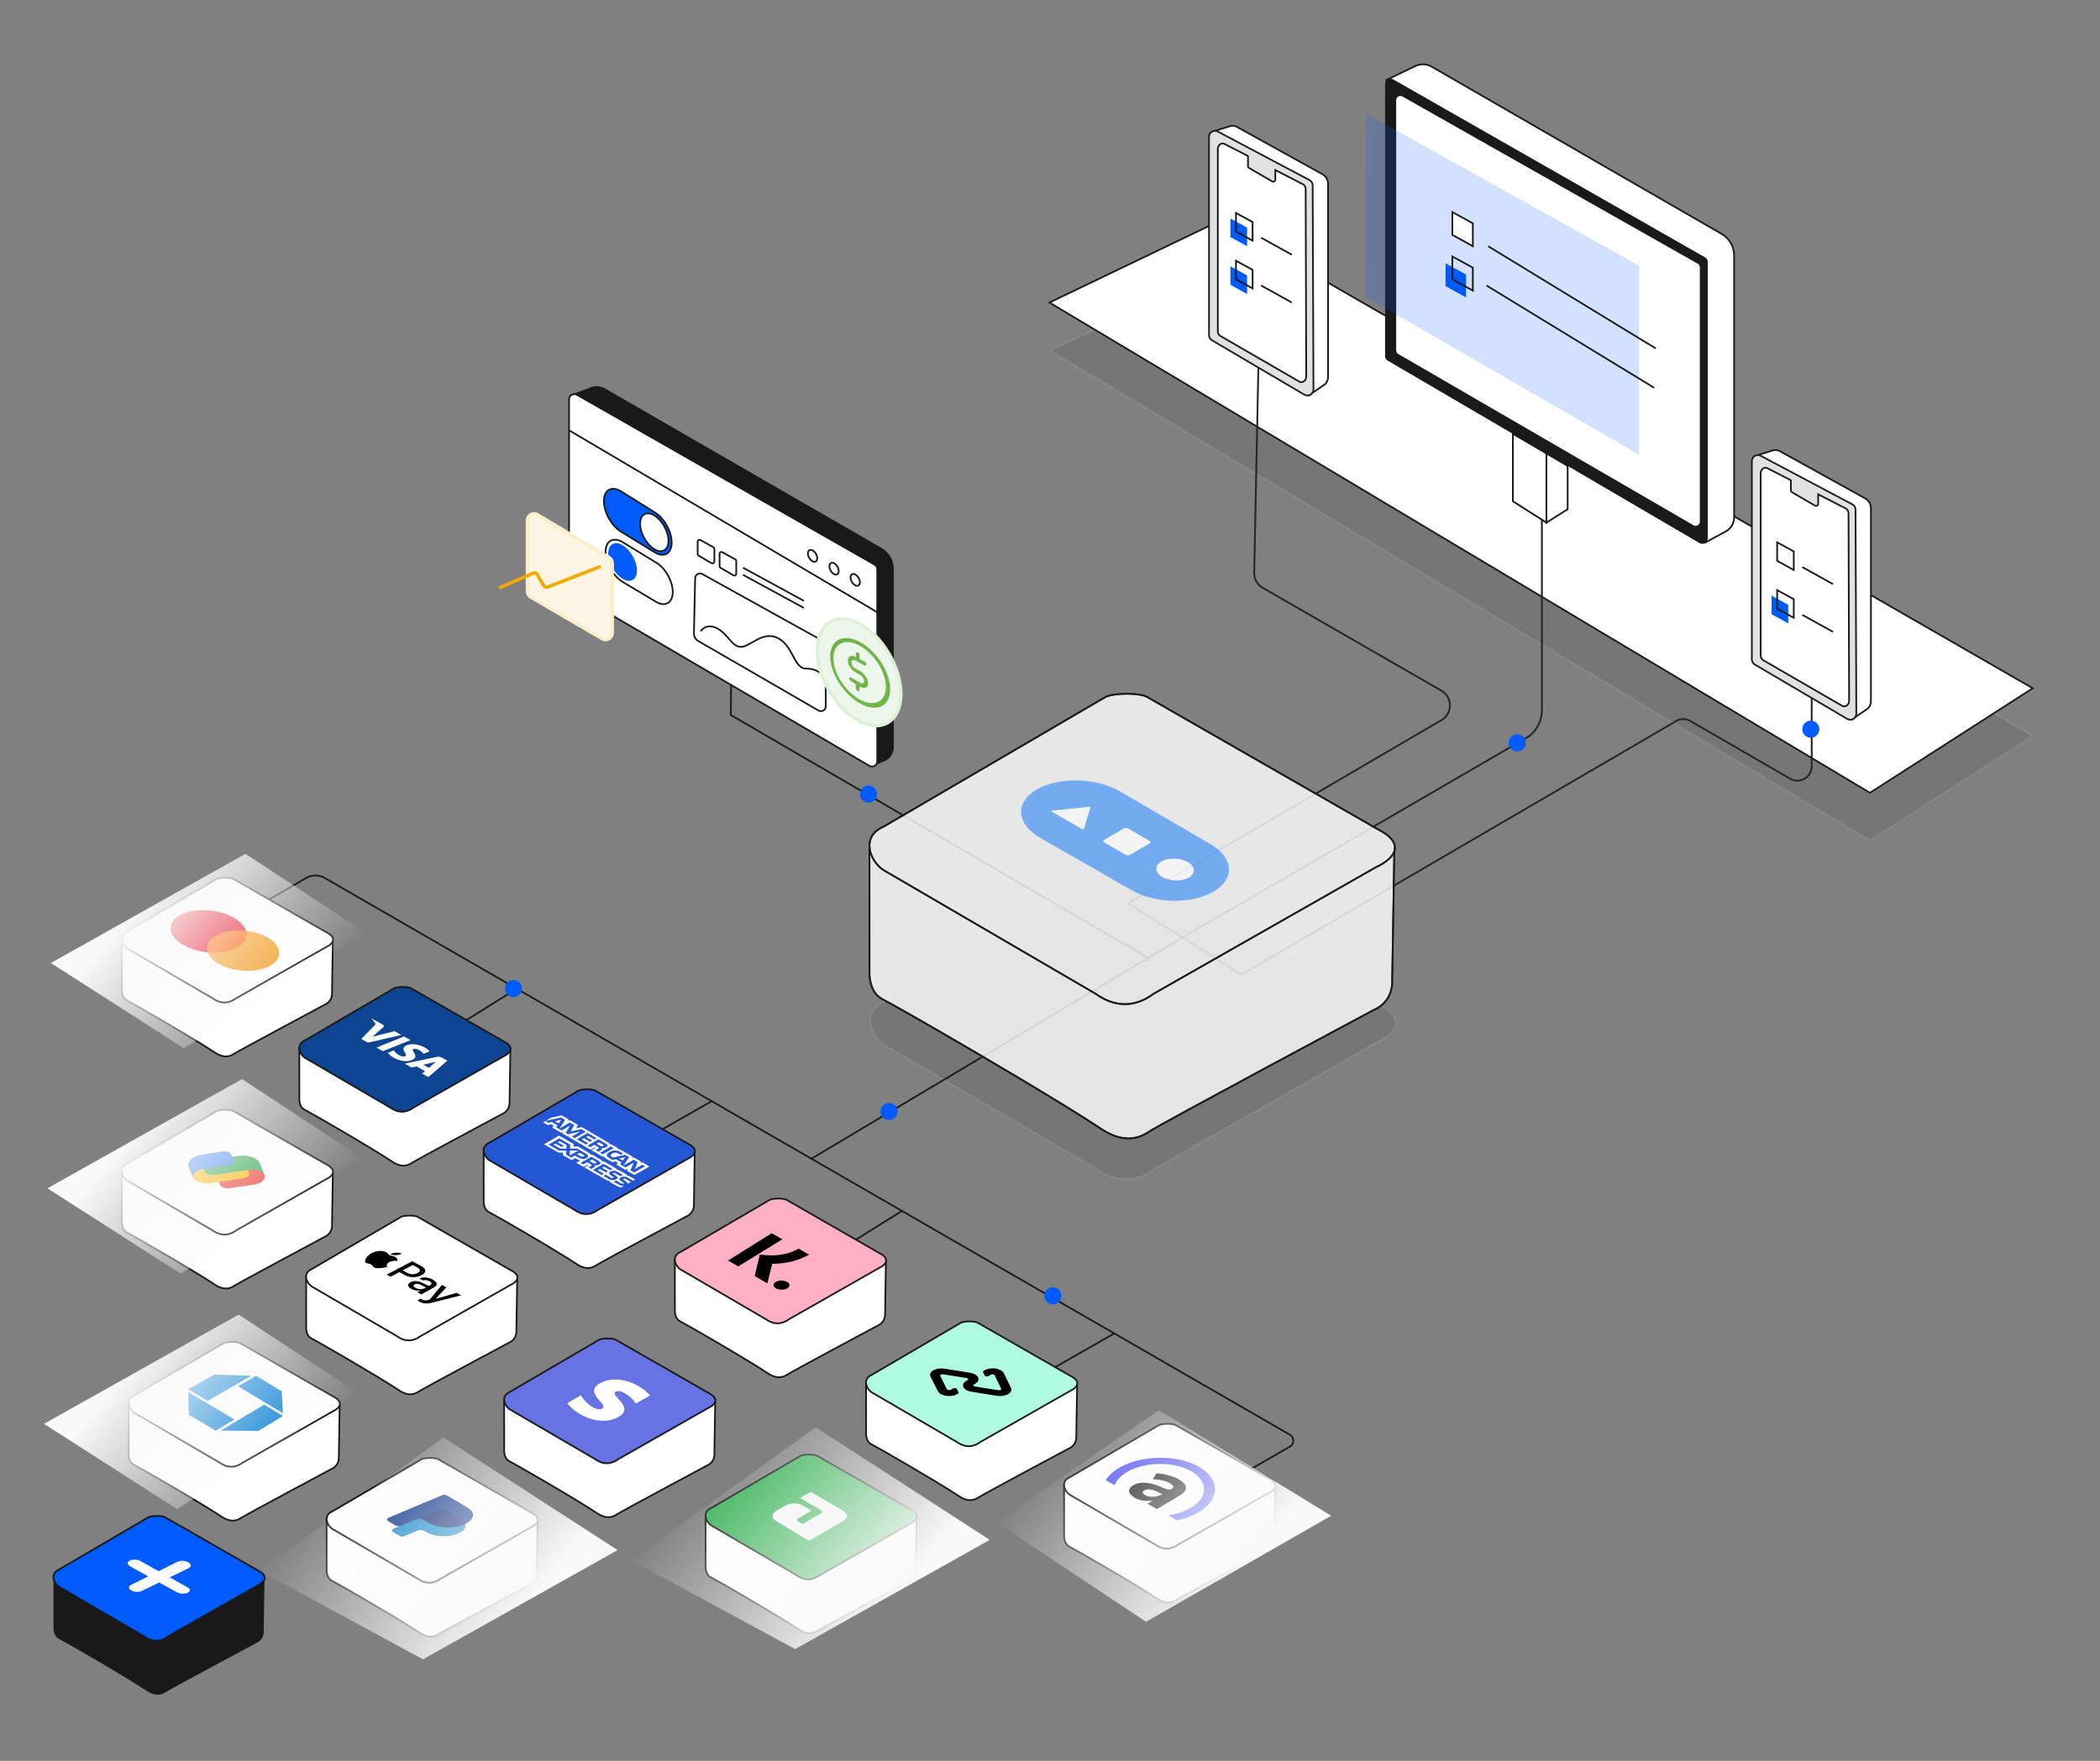 <svg width="620" height="520" viewBox="0 0 620 520" fill="none" xmlns="http://www.w3.org/2000/svg">
<rect x="0" y="0" width="620" height="520" fill="#808080" stroke="none"/>
<path opacity="0.09" d="M309.844 103.458L363.266 79.266L600.139 217.362L552.079 248.237L309.844 103.458Z" fill="#191919" stroke="white" stroke-width="0.5" stroke-miterlimit="10"/>
<path d="M309.844 89.348L360.242 65.156L600.139 203.252L552.079 234.127L309.844 89.348Z" fill="white" stroke="#191919" stroke-width="0.5" stroke-miterlimit="10"/>
<path d="M349.156 276.841L451.445 217.43C453.834 215.595 455.225 212.752 455.225 209.739V149.047" stroke="#191919" stroke-width="0.5" stroke-miterlimit="10"/>
<g opacity="0.3">
<path d="M349.156 276.841L451.445 217.43C453.834 215.595 455.225 212.752 455.225 209.739V149.047" stroke="#3E3F3D" stroke-width="0.5" stroke-miterlimit="10"/>
</g>
<path d="M366.289 287.925L494.17 213.353C495.541 212.194 497.486 212.022 499.038 212.919L528.511 229.965C531.344 231.608 534.882 229.561 534.882 226.285V205.672" stroke="#191919" stroke-width="0.5" stroke-miterlimit="10"/>
<g opacity="0.3">
<path d="M366.289 287.925L494.17 213.353C495.541 212.194 497.486 212.022 499.038 212.919L528.511 229.965C531.344 231.608 534.882 229.561 534.882 226.285V205.672" stroke="#3E3F3D" stroke-width="0.5" stroke-miterlimit="10"/>
</g>
<path d="M71.461 270.283L90.36 259.295C92.074 258.297 94.191 258.297 95.904 259.295L380.837 423.71C382.197 424.506 382.167 426.482 380.796 427.238L362.764 437.61" stroke="#191919" stroke-width="0.5" stroke-miterlimit="10"/>
<path d="M132.234 304.654L152.605 291.953" stroke="#191919" stroke-width="0.5" stroke-miterlimit="10"/>
<path d="M188.891 337.315L210.058 325.219" stroke="#191919" stroke-width="0.5" stroke-miterlimit="10"/>
<path d="M246.133 370.177L266.504 357.477" stroke="#191919" stroke-width="0.5" stroke-miterlimit="10"/>
<path d="M307.828 405.862L328.995 393.766" stroke="#191919" stroke-width="0.5" stroke-miterlimit="10"/>
<path d="M239.289 342.356L304.817 303.276L349.158 276.836" stroke="#191919" stroke-width="0.5" stroke-miterlimit="10"/>
<path d="M371.566 106.203L370.286 169.122C370.245 170.897 371.153 172.57 372.654 173.507L425.704 204.05C428.738 205.945 428.889 210.309 425.996 212.416L333.031 266.767L366.476 287.754" stroke="#191919" stroke-width="0.5" stroke-miterlimit="10"/>
<g opacity="0.3">
<path d="M371.566 106.203L370.286 169.122C370.245 170.897 371.153 172.57 372.654 173.507L425.704 204.05C428.738 205.945 428.889 210.309 425.996 212.416L333.031 266.767L366.476 287.754" stroke="#3E3F3D" stroke-width="0.5" stroke-miterlimit="10"/>
</g>
<path d="M534.621 217.868C536.013 217.868 537.141 216.74 537.141 215.348C537.141 213.956 536.013 212.828 534.621 212.828C533.23 212.828 532.102 213.956 532.102 215.348C532.102 216.74 533.23 217.868 534.621 217.868Z" fill="#005BFF"/>
<path d="M447.934 221.899C449.326 221.899 450.454 220.771 450.454 219.379C450.454 217.988 449.326 216.859 447.934 216.859C446.542 216.859 445.414 217.988 445.414 219.379C445.414 220.771 446.542 221.899 447.934 221.899Z" fill="#005BFF"/>
<path d="M151.598 294.477C152.99 294.477 154.118 293.349 154.118 291.957C154.118 290.566 152.99 289.438 151.598 289.438C150.206 289.438 149.078 290.566 149.078 291.957C149.078 293.349 150.206 294.477 151.598 294.477Z" fill="#005BFF"/>
<path d="M262.473 330.767C263.865 330.767 264.993 329.638 264.993 328.247C264.993 326.855 263.865 325.727 262.473 325.727C261.081 325.727 259.953 326.855 259.953 328.247C259.953 329.638 261.081 330.767 262.473 330.767Z" fill="#005BFF"/>
<path d="M310.856 385.196C312.248 385.196 313.376 384.068 313.376 382.676C313.376 381.284 312.248 380.156 310.856 380.156C309.464 380.156 308.336 381.284 308.336 382.676C308.336 384.068 309.464 385.196 310.856 385.196Z" fill="#005BFF"/>
<path d="M216.101 178.555L215.758 211.153L339.103 282.943" stroke="#191919" stroke-width="0.5" stroke-miterlimit="10"/>
<path d="M256.426 237.024C257.818 237.024 258.946 235.896 258.946 234.504C258.946 233.113 257.818 231.984 256.426 231.984C255.034 231.984 253.906 233.113 253.906 234.504C253.906 235.896 255.034 237.024 256.426 237.024Z" fill="#005BFF"/>
<path fill-rule="evenodd" clip-rule="evenodd" d="M357.773 38.94L362.733 37.388C363.509 37.045 364.396 37.075 365.152 37.448L390.301 51.379C391.399 51.933 392.095 53.052 392.095 54.282V111.314C392.095 112.121 391.772 112.887 391.208 113.461L386.39 116.778L385.664 52.81L357.773 38.94Z" fill="white" stroke="#191919" stroke-width="0.5" stroke-miterlimit="10" stroke-linecap="round" stroke-linejoin="round"/>
<path fill-rule="evenodd" clip-rule="evenodd" d="M356.945 98.956V40.431C356.945 39.01 358.518 38.153 359.707 38.94L386.741 53.263C387.245 53.596 387.547 54.15 387.547 54.755L387.779 114.993C387.789 116.394 386.257 117.261 385.058 116.525L357.802 100.478C357.278 100.156 356.945 99.581 356.945 98.956Z" fill="white"/>
<path d="M356.945 98.956V40.431C356.945 39.01 358.518 38.153 359.707 38.94L386.741 53.263C387.245 53.596 387.547 54.15 387.547 54.755L387.779 114.993C387.789 116.394 386.257 117.261 385.058 116.525L357.802 100.478C357.278 100.156 356.945 99.581 356.945 98.956Z" stroke="#191919" stroke-width="0.5" stroke-miterlimit="10"/>
<g opacity="0.16">
<path fill-rule="evenodd" clip-rule="evenodd" d="M356.945 98.956V40.431C356.945 39.01 358.518 38.153 359.707 38.94L386.741 53.263C387.245 53.596 387.547 54.15 387.547 54.755L387.779 114.993C387.789 116.394 386.257 117.261 385.058 116.525L357.802 100.478C357.278 100.156 356.945 99.581 356.945 98.956Z" fill="#3E3F3D"/>
<path d="M356.945 98.956V40.431C356.945 39.01 358.518 38.153 359.707 38.94L386.741 53.263C387.245 53.596 387.547 54.15 387.547 54.755L387.779 114.993C387.789 116.394 386.257 117.261 385.058 116.525L357.802 100.478C357.278 100.156 356.945 99.581 356.945 98.956Z" stroke="#3E3F3D" stroke-width="0.5" stroke-miterlimit="10"/>
</g>
<path fill-rule="evenodd" clip-rule="evenodd" d="M385.482 55.863C385.482 55.309 385.23 54.795 384.827 54.492L376.521 50.218V53.051C376.521 53.525 376.007 53.817 375.604 53.575L368.76 49.593C368.568 49.483 368.457 49.281 368.457 49.069V46.075L361.774 42.638C360.817 41.922 359.547 42.709 359.547 44.009V97.776C359.547 98.35 359.809 98.885 360.232 99.177L383.466 112.614C384.424 113.279 385.653 112.483 385.653 111.202L385.482 55.863Z" fill="white" stroke="#191919" stroke-width="0.5" stroke-miterlimit="10"/>
<path d="M372.336 84.312L381.408 89.353" stroke="#191919" stroke-width="0.5" stroke-miterlimit="10"/>
<path fill-rule="evenodd" clip-rule="evenodd" d="M363.266 78.633V84.106L368.185 86.828V81.334L363.266 78.633Z" fill="#005BFF"/>
<path fill-rule="evenodd" clip-rule="evenodd" d="M364.906 77V82.463L369.815 85.185V79.691L364.906 77Z" stroke="#191919" stroke-width="0.5" stroke-miterlimit="10"/>
<path d="M372.336 70.195L381.408 75.235" stroke="#191919" stroke-width="0.5" stroke-miterlimit="10"/>
<path fill-rule="evenodd" clip-rule="evenodd" d="M363.266 64.523V69.997L368.185 72.719V67.225L363.266 64.523Z" fill="#005BFF"/>
<path fill-rule="evenodd" clip-rule="evenodd" d="M364.906 62.891V68.354L369.815 71.076V65.582L364.906 62.891Z" stroke="#191919" stroke-width="0.5" stroke-miterlimit="10"/>
<path fill-rule="evenodd" clip-rule="evenodd" d="M518.047 134.698L523.006 133.145C523.782 132.803 524.669 132.833 525.425 133.206L550.574 147.137C551.673 147.691 552.368 148.81 552.368 150.04V207.072C552.368 207.879 552.046 208.645 551.481 209.219L546.663 212.536L545.937 148.568L518.047 134.698Z" fill="white" stroke="#191919" stroke-width="0.5" stroke-miterlimit="10" stroke-linecap="round" stroke-linejoin="round"/>
<path fill-rule="evenodd" clip-rule="evenodd" d="M517.219 194.714V136.189C517.219 134.768 518.791 133.911 519.981 134.697L547.014 149.021C547.518 149.354 547.821 149.908 547.821 150.513L548.052 210.751C548.063 212.152 546.53 213.019 545.331 212.283L518.075 196.236C517.551 195.913 517.219 195.339 517.219 194.714Z" fill="white"/>
<path d="M517.219 194.714V136.189C517.219 134.768 518.791 133.911 519.981 134.697L547.014 149.021C547.518 149.354 547.821 149.908 547.821 150.513L548.052 210.751C548.063 212.152 546.53 213.019 545.331 212.283L518.075 196.236C517.551 195.913 517.219 195.339 517.219 194.714Z" stroke="#191919" stroke-width="0.5" stroke-miterlimit="10"/>
<g opacity="0.16">
<path fill-rule="evenodd" clip-rule="evenodd" d="M517.219 194.714V136.189C517.219 134.768 518.791 133.911 519.981 134.697L547.014 149.021C547.518 149.354 547.821 149.908 547.821 150.513L548.052 210.751C548.063 212.152 546.53 213.019 545.331 212.283L518.075 196.236C517.551 195.913 517.219 195.339 517.219 194.714Z" fill="#3E3F3D"/>
<path d="M517.219 194.714V136.189C517.219 134.768 518.791 133.911 519.981 134.697L547.014 149.021C547.518 149.354 547.821 149.908 547.821 150.513L548.052 210.751C548.063 212.152 546.53 213.019 545.331 212.283L518.075 196.236C517.551 195.913 517.219 195.339 517.219 194.714Z" stroke="#3E3F3D" stroke-width="0.5" stroke-miterlimit="10"/>
</g>
<path fill-rule="evenodd" clip-rule="evenodd" d="M545.755 151.621C545.755 151.067 545.503 150.552 545.1 150.25L536.794 145.976V148.809C536.794 149.282 536.28 149.575 535.877 149.333L529.033 145.351C528.842 145.24 528.731 145.039 528.731 144.827V141.833L522.048 138.396C521.09 137.68 519.82 138.467 519.82 139.767V193.534C519.82 194.108 520.082 194.642 520.506 194.935L543.739 208.371C544.697 209.037 545.927 208.24 545.927 206.96L545.755 151.621Z" fill="white" stroke="#191919" stroke-width="0.5" stroke-miterlimit="10"/>
<path d="M532.109 181.578L541.181 186.618" stroke="#191919" stroke-width="0.5" stroke-miterlimit="10"/>
<path fill-rule="evenodd" clip-rule="evenodd" d="M523.031 175.906V181.38L527.95 184.101V178.608L523.031 175.906Z" fill="#005BFF"/>
<path fill-rule="evenodd" clip-rule="evenodd" d="M524.68 174.273V179.737L529.589 182.458V176.965L524.68 174.273Z" stroke="#191919" stroke-width="0.5" stroke-miterlimit="10"/>
<path d="M532.109 167.469L541.181 172.509" stroke="#191919" stroke-width="0.5" stroke-miterlimit="10"/>
<path fill-rule="evenodd" clip-rule="evenodd" d="M524.68 160.156V165.62L529.589 168.341V162.848L524.68 160.156Z" stroke="#191919" stroke-width="0.5" stroke-miterlimit="10"/>
<path fill-rule="evenodd" clip-rule="evenodd" d="M503.42 160.231L509.498 156.955C511.03 156.129 511.978 154.556 511.978 152.832V75.448C511.978 72.828 510.577 70.408 508.278 69.078L422.692 19.696C421.119 18.789 419.184 18.768 417.591 19.635L409.266 23.657L503.42 160.231Z" fill="white" stroke="#191919" stroke-width="0.5" stroke-miterlimit="10"/>
<path fill-rule="evenodd" clip-rule="evenodd" d="M408.93 24.856V105.113C408.93 105.688 409.232 106.222 409.726 106.514L501.753 160.372C502.832 161.007 504.193 160.221 504.193 158.971V77.393C504.193 76.808 503.88 76.274 503.376 75.992L411.349 23.455C410.27 22.83 408.93 23.606 408.93 24.856Z" fill="#191919"/>
<g opacity="0.06">
<path fill-rule="evenodd" clip-rule="evenodd" d="M408.93 24.856V105.113C408.93 105.688 409.232 106.222 409.726 106.514L501.753 160.372C502.832 161.007 504.193 160.221 504.193 158.971V77.393C504.193 76.808 503.88 76.274 503.376 75.992L411.349 23.455C410.27 22.83 408.93 23.606 408.93 24.856Z" fill="#232323"/>
</g>
<path fill-rule="evenodd" clip-rule="evenodd" d="M411.953 29.575V103.462C411.953 103.986 412.235 104.48 412.689 104.752L499.878 155.344C500.866 155.928 502.106 155.213 502.106 154.053V78.947C502.106 78.413 501.824 77.919 501.36 77.657L414.171 28.275C413.183 27.711 411.953 28.426 411.953 29.575Z" fill="white" stroke="#191919" stroke-width="0.5" stroke-miterlimit="10"/>
<path fill-rule="evenodd" clip-rule="evenodd" d="M446.656 148.035V128.117L456.565 133.913V154.335L446.656 148.035Z" fill="white" stroke="#191919" stroke-width="0.5" stroke-miterlimit="10"/>
<path fill-rule="evenodd" clip-rule="evenodd" d="M456.562 133.914V154.336L462.832 150.385V137.593L456.562 133.914Z" fill="white" stroke="#191919" stroke-width="0.5" stroke-miterlimit="10"/>
<path opacity="0.18" d="M403.086 87.837L403.288 33.516L483.915 78.472V134.275L403.288 87.756" fill="#005BFF"/>
<path d="M439.375 72.719L488.846 102.908" stroke="#191919" stroke-width="0.5" stroke-miterlimit="10"/>
<path d="M438.867 84.312L488.338 114.502" stroke="#191919" stroke-width="0.5" stroke-miterlimit="10"/>
<path fill-rule="evenodd" clip-rule="evenodd" d="M428.789 62.633V69.356L434.837 72.713V65.949L428.789 62.633Z" fill="white" stroke="#191919" stroke-width="0.5" stroke-miterlimit="10"/>
<path fill-rule="evenodd" clip-rule="evenodd" d="M426.773 77.758V84.481L432.821 87.838V81.074L426.773 77.758Z" fill="#005BFF"/>
<path fill-rule="evenodd" clip-rule="evenodd" d="M428.789 75.742V82.466L434.837 85.822V79.058L428.789 75.742Z" stroke="#191919" stroke-width="0.5" stroke-miterlimit="10"/>
<path fill-rule="evenodd" clip-rule="evenodd" d="M258.26 226.007L261.516 224.626C262.977 223.839 263.884 222.328 263.884 220.684V167.956C263.884 165.456 262.544 163.138 260.357 161.868L178.61 114.703C177.109 113.836 175.264 113.816 173.742 114.653L168.359 116.588L258.26 226.007Z" fill="#191919"/>
<path fill-rule="evenodd" clip-rule="evenodd" d="M168.008 117.927V173.397C168.008 173.941 168.3 174.456 168.774 174.728L256.669 226.166C257.697 226.771 258.997 226.025 258.997 224.835V168.105C258.997 167.551 258.705 167.037 258.221 166.764L170.326 116.586C169.288 116.002 168.008 116.748 168.008 117.927Z" fill="white"/>
<path d="M168.008 117.927V173.397C168.008 173.941 168.3 174.456 168.774 174.728L256.669 226.166C257.697 226.771 258.997 226.025 258.997 224.835V168.105C258.997 167.551 258.705 167.037 258.221 166.764L170.326 116.586C169.288 116.002 168.008 116.748 168.008 117.927Z" stroke="#191919" stroke-width="0.5" stroke-miterlimit="10"/>
<g opacity="0.06">
<path d="M168.008 117.927V173.397C168.008 173.941 168.3 174.456 168.774 174.728L256.669 226.166C257.697 226.771 258.997 226.025 258.997 224.835V168.105C258.997 167.551 258.705 167.037 258.221 166.764L170.326 116.586C169.288 116.002 168.008 116.748 168.008 117.927Z" stroke="#232323" stroke-width="0.5" stroke-miterlimit="10"/>
</g>
<path fill-rule="evenodd" clip-rule="evenodd" d="M247.627 168.67C247.627 169.557 247.002 169.96 246.236 169.547C245.46 169.134 244.855 168.075 244.875 167.188C244.896 166.311 245.521 165.948 246.277 166.352C247.022 166.765 247.627 167.793 247.627 168.67Z" fill="white" stroke="#191919" stroke-width="0.5" stroke-miterlimit="10"/>
<path fill-rule="evenodd" clip-rule="evenodd" d="M253.869 171.975C253.869 172.862 253.244 173.265 252.478 172.852C251.702 172.438 251.098 171.38 251.118 170.493C251.138 169.616 251.763 169.253 252.519 169.656C253.265 170.07 253.869 171.098 253.869 171.975Z" fill="white" stroke="#191919" stroke-width="0.5" stroke-miterlimit="10"/>
<path fill-rule="evenodd" clip-rule="evenodd" d="M241.276 164.873C241.276 165.76 240.651 166.163 239.885 165.75C239.109 165.337 238.504 164.278 238.524 163.391C238.544 162.514 239.169 162.152 239.925 162.555C240.671 162.968 241.276 163.996 241.276 164.873Z" fill="white" stroke="#191919" stroke-width="0.5" stroke-miterlimit="10"/>
<path d="M168.008 127.07L258.997 180.807" stroke="#191919" stroke-width="0.5" stroke-miterlimit="10"/>
<path d="M205.977 159.949V163.608C205.977 163.8 206.077 163.981 206.249 164.082L210.079 166.32C210.442 166.532 210.906 166.27 210.906 165.846V162.086C210.906 161.885 210.795 161.703 210.623 161.613L206.793 159.476C206.42 159.274 205.977 159.536 205.977 159.949Z" fill="white" stroke="#191919" stroke-width="0.5" stroke-miterlimit="10"/>
<path d="M212.445 163.547V167.206C212.445 167.398 212.546 167.579 212.717 167.68L216.548 169.918C216.911 170.13 217.374 169.867 217.374 169.444V165.684C217.374 165.483 217.263 165.301 217.092 165.21L213.262 163.074C212.889 162.862 212.445 163.134 212.445 163.547Z" fill="white" stroke="#191919" stroke-width="0.5" stroke-miterlimit="10"/>
<path d="M219.352 167.648L237.324 177.436" stroke="#191919" stroke-width="0.5" stroke-miterlimit="10"/>
<path d="M219.352 169.75L237.324 179.528" stroke="#191919" stroke-width="0.5" stroke-miterlimit="10"/>
<path d="M205.238 170.752L204.876 187.031C204.855 187.958 205.339 188.835 206.146 189.299L241.646 209.832C242.594 210.386 243.793 209.691 243.793 208.592V191.254C243.793 190.327 243.289 189.47 242.483 189.027L207.365 169.542C206.418 169.018 205.269 169.683 205.238 170.752Z" fill="white" stroke="#191919" stroke-width="0.5" stroke-miterlimit="10"/>
<path d="M206.844 186.456C206.844 186.456 208.406 183.815 211.753 185.59C215.099 187.374 216.016 191.033 218.768 191.033C221.52 191.033 225.32 186.023 229.836 188.533C234.351 191.033 234.351 197.454 238.02 197.454C241.689 197.454 242.969 199.621 242.969 199.621" fill="white"/>
<path d="M206.844 186.456C206.844 186.456 208.406 183.815 211.753 185.59C215.099 187.374 216.016 191.033 218.768 191.033C221.52 191.033 225.32 186.023 229.836 188.533C234.351 191.033 234.351 197.454 238.02 197.454C241.689 197.454 242.969 199.621 242.969 199.621" stroke="#191919" stroke-width="0.5" stroke-miterlimit="10"/>
<path d="M193.296 163.11L183.327 157.001C180.535 155.288 178.277 151.236 178.297 147.939C178.317 144.633 180.615 143.383 183.428 145.137L193.457 151.407C196.188 153.121 198.356 157.112 198.305 160.328C198.245 163.533 196.017 164.773 193.296 163.11Z" fill="#005BFF" stroke="#191919" stroke-width="0.5" stroke-miterlimit="10"/>
<path d="M197.361 159.8C197.321 162.512 195.426 163.57 193.128 162.159C190.819 160.737 188.954 157.361 188.985 154.619C189.015 151.867 190.93 150.809 193.259 152.26C195.567 153.702 197.401 157.078 197.361 159.8Z" fill="white" stroke="#191919" stroke-width="0.5" stroke-miterlimit="10"/>
<path d="M193.667 177.715L183.779 171.808C181.017 170.155 178.779 166.194 178.789 162.948C178.809 159.702 181.087 158.442 183.869 160.136L193.818 166.204C196.529 167.857 198.666 171.768 198.616 174.923C198.576 178.078 196.358 179.328 193.667 177.715Z" fill="white" stroke="#191919" stroke-width="0.5" stroke-miterlimit="10"/>
<path d="M188.055 168.534C188.025 171.245 186.12 172.303 183.792 170.912C181.453 169.511 179.558 166.155 179.578 163.413C179.598 160.671 181.524 159.603 183.872 161.034C186.221 162.465 188.086 165.822 188.055 168.534Z" fill="#005BFF"/>
<path fill-rule="evenodd" clip-rule="evenodd" d="M155.711 153.695V174.611C155.711 175.316 156.084 175.962 156.689 176.314L177.796 188.632C179.116 189.398 180.769 188.451 180.769 186.929V166.315C180.769 165.619 180.406 164.974 179.811 164.621L158.705 152.001C157.384 151.215 155.711 152.163 155.711 153.695Z" fill="#FCF5E3" stroke="#FBEDCA" stroke-miterlimit="10"/>
<path d="M147.312 173.644L157.453 169.259C157.866 169.078 158.34 169.239 158.572 169.622L160.557 172.999C160.779 173.372 161.233 173.533 161.646 173.372L177.38 167.273" stroke="#F2A900" stroke-miterlimit="10"/>
<path fill-rule="evenodd" clip-rule="evenodd" d="M265.969 204.95C265.969 212.933 260.405 216.522 253.51 212.853C246.595 209.173 241.112 199.648 241.293 191.705C241.475 183.883 247.089 180.576 253.833 184.225C260.546 187.864 265.969 197.087 265.969 204.95Z" fill="#EDF6EA" stroke="#DEF0D7" stroke-miterlimit="10"/>
<path d="M252.459 198.486L253.992 199.343C254.627 199.706 255.151 200.523 255.141 201.168C255.131 201.813 254.606 202.034 253.971 201.662L251.26 200.079C250.968 199.908 250.736 200.019 250.736 200.321C250.736 200.623 250.968 201.006 251.26 201.178L252.661 202.014L252.651 203.103C252.651 203.405 252.893 203.809 253.185 203.99C253.488 204.171 253.74 204.071 253.74 203.768L253.75 202.67L253.971 202.801C255.231 203.546 256.28 203.123 256.29 201.833C256.3 200.543 255.262 198.91 254.002 198.214L252.47 197.367C251.855 197.025 251.371 196.249 251.371 195.614C251.371 194.978 251.865 194.727 252.48 195.059L255.221 196.511C255.534 196.682 255.796 196.551 255.796 196.239C255.796 195.926 255.544 195.523 255.231 195.362L253.8 194.616L253.81 193.527C253.81 193.215 253.568 192.831 253.266 192.68C252.963 192.529 252.722 192.66 252.711 192.963L252.701 194.051L252.48 193.94C251.28 193.315 250.323 193.819 250.312 195.049C250.323 196.289 251.27 197.821 252.459 198.486Z" fill="#71B44B"/>
<path d="M253.165 207.297C258.205 210.533 262.731 209.061 262.812 203.699C262.892 198.286 258.407 191.693 253.286 189.284C248.619 187.087 245.102 189.214 245.102 193.83C245.102 198.417 248.559 204.344 253.165 207.297ZM253.286 190.413C257.742 192.56 261.602 198.286 261.542 202.983C261.481 207.64 257.57 208.971 253.185 206.189C249.123 203.628 246.049 198.407 246.059 194.355C246.049 190.272 249.174 188.438 253.286 190.413Z" fill="#71B44B"/>
<path opacity="0.09" fill-rule="evenodd" clip-rule="evenodd" d="M323.728 345.175L260.841 308.494C257.203 305.863 254.179 298.807 261.234 295.783L326.752 257.479C329.292 256.36 336.378 256.219 338.848 257.479L407.39 296.791C414.244 300.278 413.357 304.643 406.382 307.879L340.864 345.175C336.832 348.199 330.784 350.215 323.728 345.175Z" fill="#191919" stroke="white" stroke-width="0.5" stroke-miterlimit="10"/>
<g opacity="0.81">
<path fill-rule="evenodd" clip-rule="evenodd" d="M256.695 249.859L256.705 287.669C256.705 287.669 256.655 293.193 260.566 295.098C264.477 297.004 309.392 322.909 324.965 333.292C331.013 337.324 335.579 336.658 339.077 334.3C342.574 331.941 405.693 298.203 405.693 298.203C405.693 298.203 411.439 296.157 411.035 289.02L411.65 251.644L256.695 249.859Z" fill="white" stroke="#191919" stroke-width="0.5" stroke-miterlimit="10"/>
<path fill-rule="evenodd" clip-rule="evenodd" d="M323.455 293.472L260.568 256.791C256.929 254.16 253.905 247.104 260.961 244.08L326.479 205.776C329.019 204.657 336.105 204.516 338.574 205.776L407.116 245.088C413.971 248.575 413.084 252.94 406.108 256.176L340.59 293.472C336.559 296.496 330.511 298.512 323.455 293.472Z" fill="white" stroke="#191919" stroke-width="0.5" stroke-miterlimit="10"/>
</g>
<path d="M256.695 249.859L256.705 287.669C256.705 287.669 256.655 293.193 260.566 295.098C264.477 297.004 309.392 322.909 324.965 333.292C331.013 337.324 335.579 336.658 339.077 334.3C342.574 331.941 405.693 298.203 405.693 298.203C405.693 298.203 411.439 296.157 411.035 289.02L411.65 251.644" stroke="#191919" stroke-width="0.5" stroke-miterlimit="10"/>
<path fill-rule="evenodd" clip-rule="evenodd" d="M323.455 293.472L260.568 256.791C256.929 254.16 253.905 247.104 260.961 244.08L326.479 205.776C329.019 204.657 336.105 204.516 338.574 205.776L407.116 245.088C413.971 248.575 413.084 252.94 406.108 256.176L340.59 293.472C336.559 296.496 330.511 298.512 323.455 293.472Z" stroke="#191919" stroke-width="0.5" stroke-miterlimit="10"/>
<g opacity="0.5">
<path d="M357.413 249.317L330.742 233.754C323.677 229.631 312.609 229.359 306.067 233.159C299.526 236.969 300.03 243.38 307.156 247.463L334.049 262.885C341.004 266.877 351.819 267.068 358.24 263.339C364.661 259.609 364.308 253.339 357.413 249.317Z" fill="#006DF9"/>
<path d="M350.71 254.602C348.462 253.302 344.945 253.231 342.858 254.441C340.772 255.65 340.903 257.697 343.15 258.997C345.388 260.287 348.906 260.358 350.992 259.148C353.069 257.938 352.948 255.902 350.71 254.602Z" fill="white"/>
<path d="M321.914 238.504C321.954 238.363 321.732 238.232 321.49 238.262L310.715 239.381C310.453 239.411 310.372 239.593 310.574 239.714L319.444 244.834C319.646 244.945 319.968 244.905 320.009 244.754L321.914 238.504Z" fill="white"/>
<path d="M339.423 248.371L333.023 244.652C332.69 244.46 332.166 244.45 331.853 244.621L325.917 248.069C325.604 248.25 325.624 248.553 325.967 248.744L332.388 252.454C332.72 252.645 333.244 252.655 333.557 252.474L339.474 249.036C339.776 248.865 339.756 248.563 339.423 248.371Z" fill="white"/>
</g>
<path fill-rule="evenodd" clip-rule="evenodd" d="M15.789 465.773L15.799 480.974C15.799 480.974 15.779 483.192 17.351 483.958C18.924 484.724 36.987 495.136 43.246 499.31C45.675 500.932 47.51 500.66 48.921 499.713C50.332 498.765 75.713 485.198 75.713 485.198C75.713 485.198 78.021 484.381 77.86 481.508L78.102 466.479L15.789 465.773Z" fill="#191919"/>
<path fill-rule="evenodd" clip-rule="evenodd" d="M42.628 483.314L17.348 468.567C15.886 467.509 14.667 464.666 17.499 463.457L43.847 448.055C44.865 447.601 47.718 447.551 48.716 448.055L76.274 463.86C79.025 465.261 78.672 467.015 75.87 468.315L49.522 483.314C47.899 484.524 45.46 485.341 42.628 483.314Z" fill="#005BFF" stroke="#191919" stroke-width="0.5" stroke-miterlimit="10"/>
<path d="M50.108 465.825L55.289 468.718C55.773 468.991 56.025 469.283 56.045 469.595C56.066 469.908 55.844 470.17 55.38 470.382C54.916 470.593 54.382 470.684 53.777 470.644C53.173 470.603 52.628 470.452 52.145 470.19L47.004 467.337L41.914 469.817C41.46 470.039 40.936 470.14 40.351 470.109C39.757 470.089 39.233 469.948 38.759 469.686C38.315 469.444 38.093 469.162 38.083 468.839C38.073 468.517 38.275 468.245 38.698 468.043L43.748 465.523L38.507 462.62C38.013 462.348 37.741 462.045 37.7 461.713C37.66 461.38 37.862 461.098 38.305 460.866C38.718 460.644 39.242 460.554 39.878 460.584C40.513 460.614 41.067 460.765 41.551 461.037L46.833 463.991L52.185 461.31C52.689 461.058 53.263 460.937 53.898 460.947C54.533 460.957 55.098 461.108 55.592 461.39C56.086 461.672 56.318 461.975 56.307 462.318C56.287 462.66 56.035 462.953 55.531 463.194L50.108 465.825Z" fill="#FBFBFB"/>
<path fill-rule="evenodd" clip-rule="evenodd" d="M96.43 448.641L96.44 463.841C96.44 463.841 96.42 466.059 97.992 466.825C99.564 467.591 117.627 478.004 123.887 482.177C126.316 483.8 128.15 483.528 129.562 482.58C130.973 481.633 156.353 468.065 156.353 468.065C156.353 468.065 158.662 467.248 158.5 464.376L158.742 449.346L96.43 448.641Z" fill="white" stroke="#191919" stroke-width="0.5" stroke-miterlimit="10"/>
<path fill-rule="evenodd" clip-rule="evenodd" d="M123.268 466.182L97.988 451.435C96.527 450.376 95.307 447.534 98.14 446.324L124.488 430.922C125.506 430.468 128.358 430.418 129.356 430.922L156.914 446.727C159.666 448.128 159.313 449.882 156.511 451.183L130.163 466.182C128.54 467.391 126.101 468.208 123.268 466.182Z" fill="white" stroke="#191919" stroke-width="0.5" stroke-miterlimit="10"/>
<path d="M127.473 432.125L155.867 449.08L127.473 465.621L99.078 449.08L127.473 432.125Z" fill="white"/>
<path d="M137.34 450.04C137.602 449.92 137.854 449.788 138.106 449.647C140.152 448.448 140.172 446.492 138.136 445.293L131.968 441.634C131.574 441.402 130.96 441.372 130.516 441.563L114.731 448.216C114.167 448.458 114.106 448.932 114.6 449.224L116.868 450.555C117.261 450.786 117.876 450.817 118.32 450.625C118.32 450.625 118.35 450.615 118.39 450.595L116.223 451.512C115.729 451.724 115.669 452.147 116.102 452.399L118.078 453.558C118.42 453.76 118.955 453.78 119.348 453.619L123.218 451.996C123.884 451.714 124.801 451.764 125.385 452.107L125.9 452.409C128.702 454.062 133.248 454.062 136.06 452.409C137.138 451.754 137.572 450.877 137.34 450.04Z" fill="#002985"/>
<path d="M137.338 450.044C134.112 451.525 129.455 451.394 126.492 449.65L124.768 448.632C124.375 448.401 123.791 448.36 123.317 448.511L116.201 451.505C115.707 451.717 115.646 452.14 116.08 452.392L118.055 453.551C118.398 453.753 118.932 453.773 119.325 453.612L123.196 451.989C123.861 451.707 124.778 451.757 125.363 452.1L125.877 452.402C128.679 454.055 133.225 454.055 136.037 452.402C137.136 451.757 137.57 450.88 137.338 450.044Z" fill="#0482CA"/>
<path d="M124.772 448.637L126.495 449.655C129.459 451.399 134.116 451.53 137.341 450.048C137.19 449.514 136.777 449 136.071 448.587L131.586 445.936C131.072 445.633 130.265 445.593 129.681 445.845L123.32 448.516C123.794 448.355 124.389 448.405 124.772 448.637Z" fill="#00186A"/>
<path d="M182.337 457.772L130.93 424.508L76.5 463.82L124.882 490.028L182.337 457.772Z" fill="url(#paint0_linear_5670_51469)"/>
<path fill-rule="evenodd" clip-rule="evenodd" d="M37.969 414.375L37.979 429.576C37.979 429.576 37.959 431.793 39.531 432.559C41.103 433.325 59.166 443.738 65.426 447.911C67.855 449.534 69.689 449.262 71.101 448.314C72.512 447.367 97.892 433.799 97.892 433.799C97.892 433.799 100.201 432.983 100.039 430.11L100.281 415.081L37.969 414.375Z" fill="white" stroke="#191919" stroke-width="0.5" stroke-miterlimit="10"/>
<path fill-rule="evenodd" clip-rule="evenodd" d="M64.807 431.916L39.528 417.169C38.066 416.111 36.846 413.268 39.679 412.058L66.027 396.656C67.045 396.203 69.897 396.152 70.895 396.656L98.453 412.462C101.205 413.863 100.852 415.617 98.05 416.917L71.702 431.916C70.079 433.126 67.64 433.942 64.807 431.916Z" fill="white" stroke="#191919" stroke-width="0.5" stroke-miterlimit="10"/>
<path d="M55.547 410.275L61.312 413.702L74.245 406.263L63.197 405.961L55.547 410.275Z" fill="#007CD4"/>
<path d="M75.608 406.297L70.266 409.381L83.52 417.345L83.188 410.883L75.608 406.297Z" fill="#007CD4"/>
<path d="M83.558 418.149L77.993 414.812L65.102 422.504L76.29 422.574L83.558 418.149Z" fill="#007CD4"/>
<path d="M63.684 422.492L69.218 419.206L55.57 411.102L55.721 417.795L63.684 422.492Z" fill="#007CD4"/>
<path d="M13 420.483L52.311 445.683L105.733 411.411L70.454 388.227L13 420.483Z" fill="url(#paint1_linear_5670_51469)"/>
<path fill-rule="evenodd" clip-rule="evenodd" d="M148.844 413.359L148.854 428.56C148.854 428.56 148.834 430.778 150.406 431.544C151.979 432.31 170.041 442.722 176.301 446.896C178.73 448.518 180.565 448.246 181.976 447.299C183.387 446.351 208.767 432.784 208.767 432.784C208.767 432.784 211.076 431.967 210.914 429.094L211.156 414.065L148.844 413.359Z" fill="white" stroke="#191919" stroke-width="0.5" stroke-miterlimit="10"/>
<path fill-rule="evenodd" clip-rule="evenodd" d="M175.682 430.9L150.402 416.153C148.941 415.095 147.721 412.252 150.554 411.043L176.902 395.641C177.92 395.187 180.773 395.137 181.77 395.641L209.328 411.446C212.08 412.847 211.727 414.601 208.925 415.901L182.577 430.9C180.954 432.11 178.515 432.926 175.682 430.9Z" fill="#6772E3" stroke="#191919" stroke-width="0.5" stroke-miterlimit="10"/>
<path d="M178.911 398.07L207.174 413.362L179.999 428.482L153.57 413.362L178.911 398.07Z" fill="#6772E3"/>
<path fill-rule="evenodd" clip-rule="evenodd" d="M181.781 411.021C182.456 410.628 183.313 410.799 184.28 411.333C185.681 412.11 187.042 413.319 187.728 414.509L191.911 412.12C190.953 410.93 189.653 409.963 188.111 409.116C184.361 407.059 180.037 406.787 176.973 408.592C172.255 411.374 179.855 414.75 177.809 415.94C177.023 416.394 176.045 416.142 175.037 415.577C173.546 414.74 172.235 413.339 171.509 412.039L167.508 414.398C168.486 415.718 169.856 416.827 171.388 417.694C175.098 419.801 179.442 420.244 182.547 418.48C187.748 415.496 179.835 412.15 181.781 411.021Z" fill="white"/>
<path fill-rule="evenodd" clip-rule="evenodd" d="M208.312 447.633L208.323 462.833C208.323 462.833 208.302 465.051 209.875 465.817C211.447 466.583 229.51 476.996 235.77 481.169C238.199 482.792 240.033 482.52 241.444 481.572C242.856 480.625 268.236 467.057 268.236 467.057C268.236 467.057 270.544 466.241 270.383 463.368L270.625 448.338L208.312 447.633Z" fill="white" stroke="#191919" stroke-width="0.5" stroke-miterlimit="10"/>
<path fill-rule="evenodd" clip-rule="evenodd" d="M235.151 465.174L209.871 450.427C208.41 449.368 207.19 446.526 210.022 445.316L236.371 429.914C237.389 429.46 240.241 429.41 241.239 429.914L268.797 445.719C271.549 447.121 271.196 448.874 268.394 450.175L242.046 465.174C240.423 466.383 237.983 467.2 235.151 465.174Z" fill="#35B254" stroke="#191919" stroke-width="0.5" stroke-miterlimit="10"/>
<path d="M239.246 433.469L264.143 447.631L238.742 462.62L214.359 447.631L239.246 433.469Z" fill="#35B254"/>
<path d="M248.981 446.173L239.335 440.578L236.21 442.372L242.5 446.062C242.913 446.304 242.843 446.666 242.49 446.868L236.936 450.094L235.565 449.277C235.152 449.035 235.233 448.662 235.585 448.461L239.587 446.142L236.916 444.57C236.593 444.378 236.21 444.227 235.787 444.126C235.364 444.026 234.91 443.975 234.446 443.975C233.983 443.975 233.529 444.026 233.106 444.136C232.682 444.237 232.289 444.388 231.957 444.58L229.155 446.193C227.743 446.999 227.693 448.299 229.044 449.106L238.871 455.033L248.981 449.116C250.382 448.289 250.382 446.979 248.981 446.173Z" fill="#F5F5F5"/>
<path d="M292.204 454.748L240.797 421.484L186.367 460.796L234.75 487.004L292.204 454.748Z" fill="url(#paint2_linear_5670_51469)"/>
<path fill-rule="evenodd" clip-rule="evenodd" d="M90.383 377.07L90.393 392.271C90.393 392.271 90.373 394.489 91.945 395.255C93.518 396.021 111.58 406.433 117.84 410.606C120.269 412.229 122.104 411.957 123.515 411.01C124.926 410.062 150.307 396.494 150.307 396.494C150.307 396.494 152.615 395.678 152.453 392.805L152.695 377.776L90.383 377.07Z" fill="white" stroke="#191919" stroke-width="0.5" stroke-miterlimit="10"/>
<path fill-rule="evenodd" clip-rule="evenodd" d="M117.221 394.611L91.942 379.864C90.48 378.806 89.26 375.963 92.093 374.754L118.441 359.352C119.459 358.898 122.312 358.848 123.309 359.352L150.867 375.157C153.619 376.558 153.266 378.312 150.464 379.612L124.116 394.611C122.493 395.821 120.054 396.637 117.221 394.611Z" fill="white" stroke="#191919" stroke-width="0.5" stroke-miterlimit="10"/>
<path d="M116.955 370.669C116.35 370.7 115.665 370.599 115.282 370.357C115.675 370.095 116.36 369.964 116.905 369.944C117.509 369.913 118.225 370.034 118.618 370.226C118.195 370.488 117.56 370.629 116.955 370.669ZM116.693 371.214C116.118 370.861 115.181 370.78 114.889 370.629C114.596 370.468 114.506 370.054 114.022 369.792C113.397 369.46 112.449 369.339 111.532 369.48C109.687 369.742 108.347 370.911 107.964 371.758C107.762 372.181 107.581 372.665 108.075 372.927C108.548 373.179 109.042 373.119 109.587 373.441C110.141 373.764 109.97 374.026 110.474 374.308C110.988 374.601 111.804 374.53 112.631 374.449C113.558 374.359 114.264 374.157 114.304 374.147C114.304 374.137 113.729 373.371 114.939 372.726C115.947 372.191 117.227 372.383 117.298 372.383C117.54 371.768 116.915 371.355 116.693 371.214ZM121.713 372.474L114.193 376.405L115.302 377.04L117.912 375.669L119.475 376.546C120.926 377.362 122.983 377.393 124.464 376.596C125.936 375.81 125.916 374.721 124.464 373.945L121.713 372.474ZM121.874 373.582L123.184 374.298C124.182 374.842 124.222 375.437 123.265 375.941C122.307 376.455 121.188 376.425 120.19 375.871L118.89 375.145L121.874 373.582ZM121.39 380.618C122.136 381.052 123.214 381.243 124.152 381.092L124.172 381.102L123.235 381.616L124.353 382.261L128.234 380.134C129.343 379.53 129.141 378.633 127.75 377.877C126.48 377.181 124.827 377.05 123.809 377.564L124.878 378.159C125.432 377.957 126.188 378.028 126.793 378.36C127.529 378.764 127.609 379.187 126.984 379.53L126.561 379.762L124.968 378.965C123.507 378.239 122.206 378.129 121.219 378.653C120.211 379.197 120.301 379.983 121.39 380.618ZM122.64 380.306C122.005 379.943 121.914 379.55 122.388 379.298C122.872 379.036 123.537 379.106 124.333 379.499L125.754 380.205L125.321 380.447C124.585 380.84 123.446 380.769 122.64 380.306ZM123.718 384.328C124.928 385.043 125.956 385.114 127.861 384.63L136.126 382.534L134.806 381.808L128.688 383.552L128.657 383.542L131.782 380.165L130.482 379.449L126.914 383.763L126.45 383.894C125.664 384.116 125.13 384.066 124.585 383.743C124.484 383.683 124.313 383.572 124.243 383.521L123.285 384.046C123.335 384.096 123.628 384.277 123.718 384.328Z" fill="black"/>
<path fill-rule="evenodd" clip-rule="evenodd" d="M35.953 345.828L35.963 361.029C35.963 361.029 35.943 363.246 37.516 364.012C39.088 364.779 57.151 375.191 63.41 379.364C65.839 380.987 67.674 380.715 69.085 379.767C70.496 378.82 95.877 365.252 95.877 365.252C95.877 365.252 98.185 364.436 98.024 361.563L98.266 346.534L35.953 345.828Z" fill="white" stroke="#191919" stroke-width="0.5" stroke-miterlimit="10"/>
<path fill-rule="evenodd" clip-rule="evenodd" d="M62.792 363.369L37.512 348.622C36.05 347.564 34.831 344.721 37.663 343.512L64.011 328.109C65.029 327.656 67.882 327.605 68.88 328.109L96.438 343.915C99.189 345.316 98.837 347.07 96.034 348.37L69.686 363.369C68.063 364.579 65.624 365.395 62.792 363.369Z" fill="white" stroke="#191919" stroke-width="0.5" stroke-miterlimit="10"/>
<path d="M67.111 330.328L95.052 345.831L65.619 361.072L39.422 345.7L67.111 330.328Z" fill="white"/>
<path d="M78.107 346.923C77.492 345.452 74.791 344.595 72.08 344.998L65.326 346.016C63.391 346.308 63.824 347.034 64.157 347.931L64.994 349.967C65.276 350.653 66.526 351.066 67.796 350.885L74.771 349.877C77.15 349.534 78.641 348.214 78.107 346.923Z" fill="#E84336"/>
<path d="M73.567 346.38L72.711 344.323C72.207 343.204 71.551 342.781 70.15 342.962L60.645 344.424C58.025 344.827 56.402 346.319 56.986 347.75C57.5 349 59.768 349.746 62.056 349.404L71.773 347.962C73.053 347.791 73.86 347.075 73.567 346.38Z" fill="#F9BA08"/>
<path d="M77.26 344.899L76.655 343.448C75.99 341.845 73.057 340.928 70.124 341.382L61.485 342.722C60.225 342.914 59.439 343.639 59.721 344.325L60.377 345.918C60.699 346.704 62.12 347.167 63.562 346.946L73.48 345.454C75.567 345.141 77.643 345.797 78.117 346.936L77.26 344.899Z" fill="#35A653"/>
<path d="M68.938 342.507L68.293 340.955C68.001 340.269 66.751 339.866 65.491 340.068L59.665 340.985C56.822 341.428 55.058 343.061 55.703 344.614L56.187 345.773L56.772 347.184L57.024 347.799C56.691 346.65 58.042 345.491 60.138 345.178L61.64 344.946L67.184 344.1C68.424 343.908 69.22 343.192 68.938 342.507Z" fill="#4383F2"/>
<path d="M14.008 350.928L53.319 376.128L106.741 341.856L71.462 318.672L14.008 350.928Z" fill="url(#paint3_linear_5670_51469)"/>
<path fill-rule="evenodd" clip-rule="evenodd" d="M35.953 277.281L35.963 292.482C35.963 292.482 35.943 294.699 37.516 295.466C39.088 296.232 57.151 306.644 63.41 310.817C65.839 312.44 67.674 312.168 69.085 311.221C70.496 310.273 95.877 296.705 95.877 296.705C95.877 296.705 98.185 295.889 98.024 293.016L98.266 277.987L35.953 277.281Z" fill="white" stroke="#191919" stroke-width="0.5" stroke-miterlimit="10"/>
<path fill-rule="evenodd" clip-rule="evenodd" d="M62.792 294.822L37.512 280.075C36.05 279.017 34.831 276.174 37.663 274.965L64.011 259.562C65.029 259.109 67.882 259.058 68.88 259.562L96.438 275.368C99.189 276.769 98.837 278.523 96.034 279.823L69.686 294.822C68.063 296.032 65.624 296.848 62.792 294.822Z" fill="white" stroke="#191919" stroke-width="0.5" stroke-miterlimit="10"/>
<path d="M64.983 283.195L57.625 279.233L69.055 272.812L76.121 276.895L64.983 283.195Z" fill="#FC5F00"/>
<path d="M63.814 276.272C66.122 274.971 69.408 274.528 72.613 274.881C72.18 273.489 70.95 272.159 69.096 271.08C64.449 268.369 57.222 267.976 53.069 270.284C48.896 272.602 49.581 276.665 54.49 279.285C56.435 280.324 58.855 281.009 61.344 281.251C60.709 279.427 61.506 277.572 63.814 276.272Z" fill="#E8031B"/>
<path d="M79.787 285.179C76.007 287.336 69.405 287.215 64.95 284.836C63.105 283.848 61.825 282.578 61.352 281.228C64.607 281.53 67.853 281.056 70.121 279.776C72.379 278.496 73.195 276.682 72.631 274.867C75.03 275.129 77.287 275.835 79.041 276.863C83.255 279.343 83.557 283.032 79.787 285.179Z" fill="#F49B1E"/>
<path d="M15.016 284.397L54.326 309.597L107.749 275.325L72.47 252.141L15.016 284.397Z" fill="url(#paint4_linear_5670_51469)"/>
<path fill-rule="evenodd" clip-rule="evenodd" d="M88.367 309.539L88.377 324.74C88.377 324.74 88.357 326.957 89.93 327.723C91.502 328.489 109.565 338.902 115.824 343.075C118.253 344.698 120.088 344.426 121.499 343.478C122.91 342.531 148.291 328.963 148.291 328.963C148.291 328.963 150.599 328.147 150.438 325.274L150.68 310.245L88.367 309.539Z" fill="white" stroke="#191919" stroke-width="0.5" stroke-miterlimit="10"/>
<path fill-rule="evenodd" clip-rule="evenodd" d="M115.206 327.08L89.926 312.333C88.464 311.275 87.245 308.432 90.077 307.223L116.425 291.82C117.443 291.367 120.296 291.316 121.294 291.82L148.852 307.626C151.603 309.027 151.251 310.781 148.449 312.081L122.1 327.08C120.477 328.29 118.038 329.106 115.206 327.08Z" fill="#0E4593" stroke="#191919" stroke-width="0.5" stroke-miterlimit="10"/>
<path d="M111.156 309.37L119.27 306.094L121.196 307.162L113.031 310.438L111.156 309.37Z" fill="white"/>
<path d="M126.837 310.488C126.474 310.065 125.99 309.672 125.385 309.339C123.46 308.271 121.152 308.059 119.771 308.825C118.753 309.389 119.146 310.246 119.539 310.841C119.942 311.456 119.972 311.718 119.66 311.889C119.186 312.151 118.38 311.94 117.835 311.627C117.069 311.194 116.777 310.901 116.414 310.407L116.283 310.206L114.469 310.932C114.721 311.295 115.366 311.849 116.202 312.343C118.198 313.482 120.456 313.704 121.938 312.897C122.754 312.454 122.855 311.819 122.24 310.911C121.887 310.347 121.696 309.994 122.029 309.813C122.321 309.651 122.986 309.672 123.752 310.095C124.266 310.367 124.669 310.7 124.931 311.063L125.022 311.204L126.837 310.488Z" fill="white"/>
<path d="M132.082 313.237L130.55 312.38C130.076 312.118 129.592 311.987 128.917 312.128L119.492 314.114L121.508 315.263C121.508 315.263 122.718 314.971 122.98 314.91C123.202 315.041 125.187 316.17 125.469 316.331C125.278 316.503 124.633 317.057 124.633 317.057L126.447 318.095L132.082 313.237ZM125.006 314.436C125.58 314.305 127.788 313.771 127.788 313.771C127.758 313.771 128.362 313.63 128.735 313.539L128.241 313.952C128.241 313.952 126.901 315.112 126.619 315.354L125.006 314.436Z" fill="white"/>
<path d="M109.875 300.852L109.714 300.922C110.238 301.396 110.651 301.92 110.923 302.464L106.68 306.809L108.635 307.918L118.483 305.65L116.467 304.521L109.925 306.184L110.681 305.529C110.701 305.509 110.722 305.488 110.742 305.458L113.171 303.331C113.494 303.019 113.292 302.757 112.899 302.515L109.875 300.852Z" fill="white"/>
<path fill-rule="evenodd" clip-rule="evenodd" d="M142.797 339.773L142.807 354.974C142.807 354.974 142.787 357.192 144.359 357.958C145.932 358.724 163.994 369.136 170.254 373.31C172.683 374.932 174.518 374.66 175.929 373.713C177.34 372.765 202.721 359.198 202.721 359.198C202.721 359.198 205.029 358.381 204.868 355.508L205.109 340.479L142.797 339.773Z" fill="white" stroke="#191919" stroke-width="0.5" stroke-miterlimit="10"/>
<path fill-rule="evenodd" clip-rule="evenodd" d="M169.635 357.315L144.356 342.567C142.894 341.509 141.674 338.666 144.507 337.457L170.855 322.055C171.873 321.601 174.726 321.551 175.724 322.055L203.281 337.86C206.033 339.261 205.68 341.015 202.878 342.315L176.53 357.315C174.907 358.524 172.468 359.341 169.635 357.315Z" fill="#2557D4" stroke="#191919" stroke-width="0.5" stroke-miterlimit="10"/>
<path d="M173.89 323.375L202.093 340.118L173.951 355.964L145.688 340.118L173.89 323.375Z" fill="#2557D4"/>
<path d="M169.225 327.708L191.804 340.953C192.499 341.356 192.479 342.021 191.764 342.425L178.287 350.055C177.592 350.448 176.453 350.448 175.757 350.055L153.148 337.223C152.423 336.81 152.392 336.135 153.098 335.721L166.595 327.708C167.32 327.274 168.5 327.274 169.225 327.708Z" fill="#2557D4"/>
<path d="M160.336 331.439L161.727 332.246L162.745 332.004L163.451 332.407L163.057 333.002L165.779 334.574L166.323 334.251L166.021 334.715L167.432 335.532L168.228 335.35L167.684 335.673L174.357 339.533L175.516 338.858L175.647 338.929C175.738 338.979 175.748 338.999 175.607 339.08L174.599 339.664L178.016 341.64L178.288 341.489C178.419 341.731 178.721 342.053 179.276 342.376L180.707 343.202L181.715 342.971L182.39 343.364L181.977 343.938L184.709 345.511L185.384 345.128L185.122 345.743L187.299 347.003L191.744 344.493L189.597 343.243L189.073 343.545L189.295 343.071L187.077 341.781L186.553 342.084L186.805 341.62L183.791 339.866C183.287 339.574 182.773 339.352 182.219 339.251L182.481 339.1L180.384 337.88L180.122 338.031C180.092 337.779 179.84 337.568 179.487 337.356L171.736 332.84L170.053 333.213L170.668 332.225L168.198 330.784L167.674 331.096L167.926 330.623L165.809 329.383L162.695 330.068L160.336 331.439ZM169.7 336.106L168.873 335.632L171.373 334.171L167.704 334.957L166.999 334.544L168.329 332.397L165.829 333.868L164.186 332.911L164.59 332.306L162.896 331.328L161.868 331.57L160.981 331.056L165.638 330.008L166.847 330.713L165.204 333.294L168.228 331.51L169.549 332.276L168.44 334.161L171.575 333.455L172.915 334.231L169.7 336.106ZM164.963 331.762L165.678 330.683L163.854 331.117L164.963 331.762ZM172.966 337.991L170.295 336.449L173.49 334.584L176.161 336.136L175.496 336.519L173.631 335.431L173.057 335.763L174.881 336.822L174.226 337.205L172.401 336.146L171.766 336.519L173.631 337.598L172.966 337.991ZM179.034 338.808C178.52 339.1 177.905 339.05 177.623 338.979C177.733 339.12 177.764 339.271 177.744 339.362C177.693 339.513 177.572 339.614 177.29 339.775L176.665 340.138L175.869 339.674L176.272 339.443C176.463 339.332 176.756 339.181 176.766 339.009C176.766 338.878 176.615 338.757 176.322 338.596L175.466 338.102L174.306 338.777L173.51 338.314L176.705 336.459L178.53 337.527C178.933 337.759 179.225 337.941 179.336 338.173C179.447 338.394 179.387 338.606 179.034 338.808ZM177.562 338.505C177.391 338.475 177.26 338.404 177.109 338.314L176.141 337.749L176.846 337.336L177.824 337.9C177.965 337.981 178.096 338.072 178.147 338.152C178.207 338.243 178.167 338.334 178.026 338.414C177.885 338.505 177.713 338.535 177.562 338.505ZM177.965 340.884L177.159 340.42L180.354 338.586L181.161 339.06L177.965 340.884ZM187.229 346.247L186.13 345.612L187.047 343.404L184.658 344.765L183.076 343.848L183.479 343.263L181.856 342.326L180.848 342.557L179.931 342.023C179.548 341.801 179.145 341.479 179.145 341.156C179.135 340.844 179.356 340.551 179.941 340.209C180.415 339.937 180.929 339.735 181.614 339.735C182.128 339.735 182.642 339.896 183.187 340.219L183.943 340.662L183.257 341.055L182.511 340.622C182.229 340.451 182.017 340.38 181.715 340.38C181.443 340.38 181.1 340.471 180.767 340.662C180.425 340.854 180.253 341.035 180.233 341.217C180.233 341.358 180.415 341.509 180.616 341.63L180.969 341.832L184.588 341.035L185.757 341.721L184.064 344.21L187.077 342.497L188.267 343.182L187.41 345.239L189.638 343.979L190.434 344.442L187.229 346.247ZM183.872 342.729L184.608 341.69L182.793 342.104L183.872 342.729ZM184.144 350.228C183.691 350.269 183.187 350.138 182.693 349.855L181.201 348.998L181.876 348.615L183.368 349.472C183.519 349.553 183.64 349.603 183.761 349.603C183.872 349.603 183.983 349.583 184.053 349.543C184.144 349.492 184.184 349.432 184.164 349.371C184.154 349.311 184.094 349.25 183.963 349.18C183.257 348.746 182.31 348.253 183.308 347.688C183.761 347.426 184.547 347.325 185.364 347.799L186.906 348.686L187.541 348.333L186.11 347.507C185.676 347.255 185.263 347.134 184.88 347.093L185.142 346.942L183.015 345.712C182.673 345.521 182.189 345.329 181.826 345.319L182.088 345.168L178.258 342.961L177.996 343.112C177.905 342.809 177.431 342.487 177.189 342.356L174.639 340.884L174.377 341.035C174.357 340.763 173.853 340.43 173.52 340.239L170.647 338.586L169.307 338.596L169.367 337.85L165.033 335.35L160.618 337.941L164.872 340.37L166.233 340.36L166.192 341.126L168.783 342.608L169.821 342.013L170.073 342.154C170.416 342.356 170.829 342.578 171.333 342.698L170.143 343.384L172.27 344.594L173.419 343.938L173.52 343.999C173.651 344.069 173.661 344.079 173.53 344.16L172.512 344.745L178.913 348.404C179.316 348.636 179.84 348.817 180.253 348.847L179.971 349.009L181.977 350.158C182.39 350.4 182.854 350.591 183.308 350.692L184.144 350.228ZM173.177 342.003C172.301 342.507 171.434 342.215 170.738 341.822L169.75 341.257L168.692 341.872L167.14 340.985L167.2 339.816L165.134 339.836L161.949 338.011L165.114 336.157L168.349 338.021L168.299 339.191L170.355 339.17L172.895 340.632C173.52 340.995 174.054 341.499 173.177 342.003ZM165.396 339.211L163.42 338.082L164.045 337.709L165.809 338.717L166.454 338.344L164.69 337.336L165.265 337.003L167.281 338.162L167.23 339.201L165.396 339.211ZM168.198 341.237L168.259 339.785L170.728 339.765L168.198 341.237ZM171.414 341.459L170.385 340.874L171.192 340.41L172.23 341.005C172.512 341.166 172.603 341.348 172.331 341.509C172.049 341.66 171.716 341.63 171.414 341.459ZM178.207 343.696L180.818 345.198L180.163 345.571L178.328 344.523L177.754 344.856L179.538 345.884L178.893 346.247L177.109 345.218L176.484 345.581L178.308 346.63L177.653 347.003L175.042 345.511L178.207 343.696ZM175.506 344.079C175.617 344.21 175.647 344.362 175.627 344.452C175.586 344.604 175.455 344.694 175.183 344.856L174.558 345.208L173.772 344.755L174.165 344.533C174.357 344.422 174.659 344.271 174.659 344.11C174.659 343.979 174.508 343.868 174.226 343.696L173.379 343.213L172.23 343.878L171.434 343.424L174.589 341.6L176.413 342.648C176.816 342.88 177.088 343.051 177.209 343.283C177.31 343.505 177.27 343.706 176.907 343.918C176.403 344.21 175.788 344.16 175.506 344.079ZM175.455 343.596C175.294 343.565 175.153 343.495 175.002 343.414L174.044 342.86L174.75 342.446L175.718 343.001C175.859 343.082 176 343.162 176.04 343.253C176.09 343.344 176.05 343.434 175.919 343.505C175.788 343.596 175.617 343.626 175.455 343.596ZM182.32 347.769C182.32 347.94 182.209 348.101 181.886 348.283C181.211 348.666 180.455 348.595 179.669 348.152L178.147 347.285L178.822 346.902L180.334 347.769C180.485 347.849 180.606 347.9 180.727 347.91C180.828 347.91 180.939 347.89 181.03 347.849C181.12 347.799 181.15 347.728 181.14 347.678C181.13 347.618 181.07 347.557 180.929 347.476C180.223 347.043 179.266 346.549 180.263 345.974C180.727 345.712 181.503 345.612 182.32 346.075L183.882 346.972L183.207 347.355L181.785 346.539C181.644 346.458 181.544 346.408 181.413 346.388C181.271 346.368 181.171 346.398 181.07 346.448C180.949 346.519 180.939 346.599 181.009 346.68C181.06 346.741 181.14 346.801 181.282 346.872L181.685 347.114C182.098 347.355 182.31 347.567 182.32 347.769ZM186.231 349.049L184.819 348.242C184.678 348.162 184.578 348.111 184.447 348.091C184.315 348.071 184.205 348.101 184.104 348.152C183.983 348.222 183.973 348.303 184.033 348.384C184.084 348.444 184.164 348.505 184.295 348.575L184.699 348.817C185.112 349.069 185.323 349.271 185.323 349.462C185.334 349.492 185.323 349.523 185.313 349.543L186.231 349.049Z" fill="white"/>
<path fill-rule="evenodd" clip-rule="evenodd" d="M199.242 372.031L199.252 387.232C199.252 387.232 199.232 389.45 200.805 390.216C202.377 390.982 220.44 401.394 226.699 405.567C229.128 407.19 230.963 406.918 232.374 405.971C233.785 405.023 259.166 391.455 259.166 391.455C259.166 391.455 261.474 390.639 261.313 387.766L261.555 372.737L199.242 372.031Z" fill="white" stroke="#191919" stroke-width="0.5" stroke-miterlimit="10"/>
<path fill-rule="evenodd" clip-rule="evenodd" d="M226.081 389.572L200.801 374.825C199.339 373.767 198.12 370.924 200.952 369.715L227.3 354.312C228.318 353.859 231.171 353.808 232.169 354.312L259.727 370.118C262.478 371.519 262.126 373.273 259.324 374.573L232.975 389.572C231.352 390.782 228.913 391.598 226.081 389.572Z" fill="#FDB0C5" stroke="#191919" stroke-width="0.5" stroke-miterlimit="10"/>
<path d="M229.101 356.719L257.445 372.827L229.494 388.118L203.852 373.058L229.101 356.719Z" fill="#FDB0C5"/>
<path d="M230.978 365.99L217.955 373.993L214.961 372.249L227.833 364.195L230.978 365.99ZM238.88 370.515C235.977 372.219 232.238 373.156 228.347 373.227H227.974L226.553 379.003L222.823 376.826L224.305 370.526L226.371 370.687C229.718 370.939 233.034 370.294 235.534 368.882L235.775 368.741L238.88 370.515ZM232.369 378.579C232.812 378.842 233.064 379.184 233.064 379.547C233.064 379.91 232.822 380.253 232.379 380.495C231.935 380.747 231.34 380.878 230.726 380.868C230.111 380.858 229.516 380.716 229.072 380.454C228.629 380.202 228.387 379.86 228.377 379.497C228.367 379.144 228.609 378.801 229.042 378.549C229.476 378.297 230.07 378.156 230.695 378.166C231.32 378.176 231.925 378.327 232.369 378.579Z" fill="black"/>
<path fill-rule="evenodd" clip-rule="evenodd" d="M255.688 408.32L255.698 423.521C255.698 423.521 255.677 425.739 257.25 426.505C258.822 427.271 276.885 437.683 283.145 441.856C285.574 443.479 287.408 443.207 288.819 442.26C290.231 441.312 315.611 427.744 315.611 427.744C315.611 427.744 317.919 426.928 317.758 424.055L318 409.026L255.688 408.32Z" fill="white" stroke="#191919" stroke-width="0.5" stroke-miterlimit="10"/>
<path fill-rule="evenodd" clip-rule="evenodd" d="M282.526 425.861L257.246 411.114C255.785 410.056 254.565 407.213 257.397 406.004L283.746 390.602C284.764 390.148 287.616 390.098 288.614 390.602L316.172 406.407C318.924 407.808 318.571 409.562 315.769 410.862L289.421 425.861C287.798 427.071 285.358 427.887 282.526 425.861Z" fill="#B0FAE2" stroke="#191919" stroke-width="0.5" stroke-miterlimit="10"/>
<path d="M286.493 393.266L312.468 408.204L286.715 422.709L260.961 408.184L286.493 393.266Z" fill="#B0FAE2"/>
<path d="M298.476 409.86L297.438 407.723L296.38 405.546C295.684 404.104 292.529 403.6 290.695 404.659L290.393 404.83C290.221 404.931 290.161 405.072 290.231 405.203L290.725 406.211C290.856 406.493 291.471 406.584 291.824 406.382L292.55 405.969C292.912 405.757 293.527 405.858 293.668 406.14L294.626 408.126L295.584 410.092C295.725 410.374 295.271 410.636 294.777 410.555L291.33 410.011L287.873 409.467C287.379 409.386 287.207 409.033 287.57 408.832L287.933 408.63C289.747 407.592 288.881 405.788 286.361 405.394L282.561 404.79L278.811 404.195C276.281 403.792 274.013 405.112 274.739 406.554L275.817 408.691L276.906 410.848C277.622 412.269 280.746 412.763 282.54 411.735L282.843 411.563C283.014 411.463 283.075 411.332 283.004 411.19L282.5 410.193C282.359 409.91 281.754 409.82 281.401 410.021L280.686 410.434C280.333 410.636 279.718 410.545 279.567 410.263L278.589 408.287L277.601 406.322C277.46 406.04 277.904 405.778 278.408 405.858L281.865 406.402L285.333 406.947C285.826 407.027 285.998 407.38 285.645 407.592L285.282 407.794C283.468 408.832 284.345 410.626 286.855 411.019L290.634 411.624L294.364 412.219C296.874 412.592 299.172 411.291 298.476 409.86Z" fill="black"/>
<path fill-rule="evenodd" clip-rule="evenodd" d="M314.156 438.562L314.166 453.763C314.166 453.763 314.146 455.981 315.719 456.747C317.291 457.513 335.354 467.926 341.613 472.099C344.043 473.722 345.877 473.449 347.288 472.502C348.699 471.554 374.08 457.987 374.08 457.987C374.08 457.987 376.388 457.17 376.227 454.297L376.469 439.268L314.156 438.562Z" fill="white" stroke="#191919" stroke-width="0.5" stroke-miterlimit="10"/>
<path fill-rule="evenodd" clip-rule="evenodd" d="M340.995 456.104L315.715 441.356C314.253 440.298 313.034 437.456 315.866 436.246L342.214 420.844C343.232 420.39 346.085 420.34 347.083 420.844L374.641 436.649C377.393 438.05 377.04 439.804 374.238 441.104L347.889 456.104C346.266 457.313 343.827 458.13 340.995 456.104Z" fill="white" stroke="#191919" stroke-width="0.5" stroke-miterlimit="10"/>
<path d="M345.049 421.695L374.341 437.743L345.049 455.373L315.758 438.72L345.049 421.695Z" fill="white"/>
<path d="M329.082 438.608C329.596 437.248 330.725 435.988 332.368 434.949C334.001 433.911 336.067 433.145 338.365 432.712C340.653 432.288 343.082 432.218 345.401 432.51C347.719 432.802 349.836 433.458 351.529 434.395C353.233 435.332 354.442 436.532 355.047 437.863C355.652 439.193 355.611 440.604 354.936 441.945C354.261 443.296 352.96 444.525 351.186 445.503C349.412 446.481 347.215 447.176 344.836 447.499L347.507 449.001C350.199 448.426 352.608 447.459 354.493 446.209C356.377 444.959 357.698 443.457 358.313 441.864C358.928 440.272 358.827 438.619 358.03 437.086C357.234 435.554 355.773 434.173 353.787 433.064C351.801 431.966 349.352 431.19 346.661 430.796C343.979 430.403 341.147 430.413 338.426 430.817C335.704 431.22 333.184 432.016 331.088 433.115C328.991 434.224 327.398 435.615 326.461 437.147L329.082 438.608Z" fill="#4A4AF2"/>
<path d="M347.837 436.765C346.123 435.807 343.352 435.192 341.426 435.102L340.338 436.855C341.981 436.866 344.037 437.249 345.287 437.944C346.476 438.609 346.738 439.214 345.932 439.688C345.398 440.011 344.652 439.94 343.755 439.527C340.388 437.964 337.022 437.198 334.643 438.599C332.748 439.718 332.949 441.15 335.177 442.41C335.842 442.793 336.689 443.055 337.606 443.176C338.523 443.297 339.501 443.276 340.418 443.115L338.785 444.083L341.578 445.655L348.401 441.603C351.204 439.94 350.377 438.176 347.837 436.765ZM338.15 441.553C337.253 441.049 337.142 440.535 337.788 440.162C339.118 439.376 341.043 440.091 343.15 441.271C341.759 442.097 339.552 442.339 338.15 441.553Z" fill="#060809"/>
<path d="M393.007 447.633L342.125 416.445L294.227 449.588L338.345 478.941L393.007 447.633Z" fill="url(#paint5_linear_5670_51469)"/>
<defs>
<linearGradient id="paint0_linear_5670_51469" x1="151.467" y1="479.223" x2="99" y2="435.375" gradientUnits="userSpaceOnUse">
<stop stop-color="#F9F9F9"/>
<stop offset="1" stop-color="#F9F9F9" stop-opacity="0"/>
</linearGradient>
<linearGradient id="paint1_linear_5670_51469" x1="40.739" y1="400.377" x2="85.068" y2="437.425" gradientUnits="userSpaceOnUse">
<stop stop-color="#F9F9F9"/>
<stop offset="1" stop-color="#F9F9F9" stop-opacity="0"/>
</linearGradient>
<linearGradient id="paint2_linear_5670_51469" x1="261.334" y1="476.2" x2="208.867" y2="432.352" gradientUnits="userSpaceOnUse">
<stop stop-color="#F9F9F9"/>
<stop offset="1" stop-color="#F9F9F9" stop-opacity="0"/>
</linearGradient>
<linearGradient id="paint3_linear_5670_51469" x1="41.747" y1="330.823" x2="86.076" y2="367.87" gradientUnits="userSpaceOnUse">
<stop stop-color="#F9F9F9"/>
<stop offset="1" stop-color="#F9F9F9" stop-opacity="0"/>
</linearGradient>
<linearGradient id="paint4_linear_5670_51469" x1="42.754" y1="264.291" x2="87.084" y2="301.339" gradientUnits="userSpaceOnUse">
<stop stop-color="#F9F9F9"/>
<stop offset="1" stop-color="#F9F9F9" stop-opacity="0"/>
</linearGradient>
<linearGradient id="paint5_linear_5670_51469" x1="364.87" y1="466.372" x2="314.296" y2="424.106" gradientUnits="userSpaceOnUse">
<stop stop-color="#F9F9F9"/>
<stop offset="1" stop-color="#F9F9F9" stop-opacity="0"/>
</linearGradient>
</defs>
</svg>
